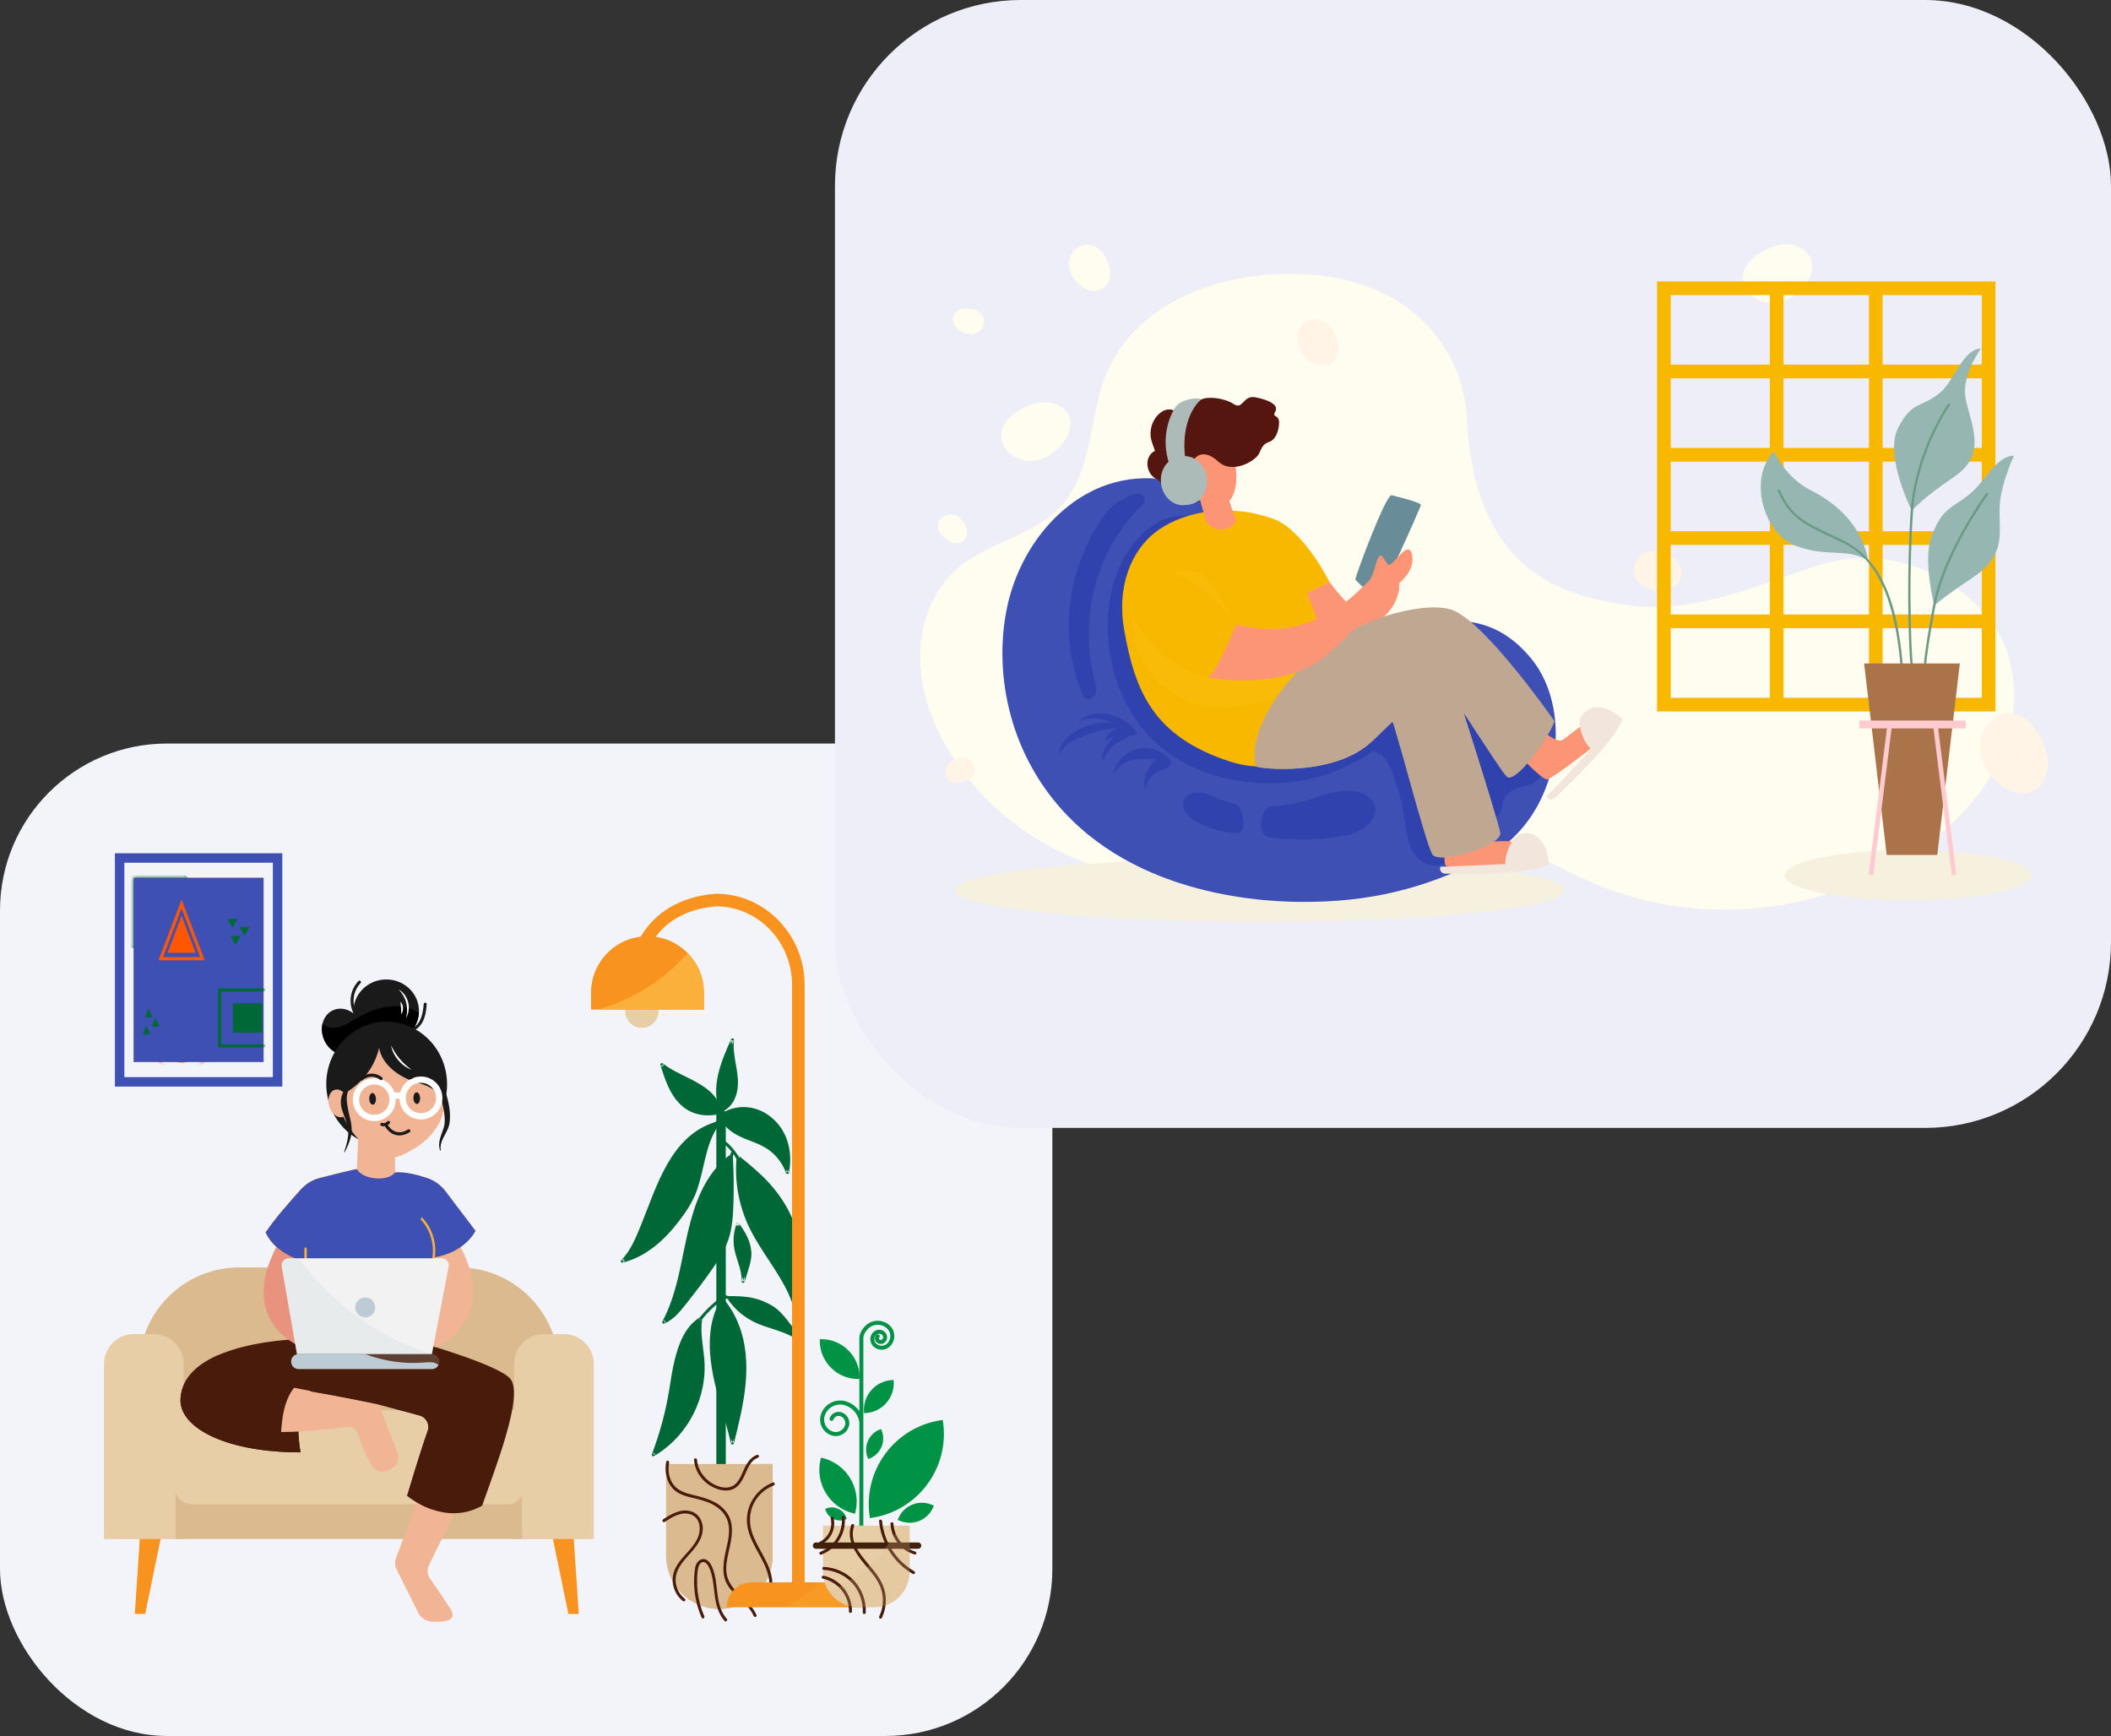 <svg xmlns="http://www.w3.org/2000/svg" xmlns:xlink="http://www.w3.org/1999/xlink" width="670" height="551" viewBox="0 0 670 551">
    <rect x="0" y="0" width="670" height="551" fill="#333333" stroke="none"/>
    <defs>
        <path id="prefix__a" d="M0 215.455L358.003 215.455 358.003 0.348 0 0.348z"/>
        <path id="prefix__c" d="M0.529 0.508L20.834 0.508 20.834 24.034 0.529 24.034z"/>
        <path id="prefix__e" d="M0.529 0.508L20.834 0.508 20.834 24.034 0.529 24.034z"/>
        <path id="prefix__g" d="M0.53 0.561L18.296 0.561 18.296 15.202 0.53 15.202z"/>
        <path id="prefix__i" d="M0.529 58.98L41.773 58.98 41.773 0.508 0.529 0.508z"/>
        <path id="prefix__k" d="M17.717 3.172c-2.27.578-4.315 1.806-5.892 3.537-3.114 3.419-8.42 9.43-11.292 13.737 3.173 6.874 11.633 8.99 11.633 8.99l-.529 24.322 41.773.53s0-15.335.528-25.91c10.047-1.587 13.22-8.46 13.22-8.46L57.596 7.313c-1.45-1.91-3.438-3.342-5.71-4.11-2.93-.99-7.145-2.1-10.205-1.795C39.04 4.582 31.136 3.526 29.55.353c-.722 0-7.537 1.724-11.833 2.82"/>
        <path id="prefix__m" d="M17.717 3.172c-2.27.578-4.315 1.806-5.892 3.537-3.114 3.419-8.42 9.43-11.292 13.737 3.173 6.874 11.633 8.99 11.633 8.99l-.529 24.322 41.773.53s0-15.335.528-25.91c10.047-1.587 13.22-8.46 13.22-8.46L57.596 7.313c-1.45-1.91-3.438-3.342-5.71-4.11-2.93-.99-7.145-2.1-10.205-1.795C39.04 4.582 31.136 3.526 29.55.353c-.722 0-7.537 1.724-11.833 2.82"/>
        <path id="prefix__o" d="M17.717 3.172c-2.27.578-4.315 1.806-5.892 3.537-3.114 3.419-8.42 9.43-11.292 13.737 3.173 6.874 11.633 8.99 11.633 8.99l-.529 24.322 41.773.53s0-15.335.528-25.91c10.047-1.587 13.22-8.46 13.22-8.46L57.596 7.313c-1.45-1.91-3.438-3.342-5.71-4.11-2.93-.99-7.145-2.1-10.205-1.795C39.04 4.582 31.136 3.526 29.55.353c-.722 0-7.537 1.724-11.833 2.82"/>
        <path id="prefix__q" d="M17.717 3.172c-2.27.578-4.315 1.806-5.892 3.537-3.114 3.419-8.42 9.43-11.292 13.737 3.173 6.874 11.633 8.99 11.633 8.99l-.529 24.322 41.773.53s0-15.335.528-25.91c10.047-1.587 13.22-8.46 13.22-8.46L57.596 7.313c-1.45-1.91-3.438-3.342-5.71-4.11-2.93-.99-7.145-2.1-10.205-1.795C39.04 4.582 31.136 3.526 29.55.353c-.722 0-7.537 1.724-11.833 2.82"/>
    </defs>
    <g fill="none" fill-rule="evenodd">
        <rect width="334" height="315" y="236" fill="#F3F4FA" rx="53"/>
        <rect width="405" height="358" x="265" fill="#EDEEF7" rx="59"/>
        <g transform="translate(292 77.197)">
            <path fill="#FFFCF0" d="M119.275 9.708c-27.38-.566-52.836 11.26-60.822 33.484-4.72 13.136-4.012 28.872-12.969 39.404-8.86 10.42-24.265 12.08-34.326 21.268C3.226 111.106-.46 122.5.046 133.414c.505 10.914 4.837 21.353 10.78 30.398 18.756 28.538 54.957 43.61 87.666 36.496 21.79-4.738 42.139-18.333 64.358-16.8 18.807 1.299 35.104 13.22 52.64 20.35 32.973 13.41 72.22 9.016 101.636-11.378 11.677-8.096 22.072-18.92 27.115-32.467 5.042-13.547 3.908-30.064-5.184-41.138-9.235-11.249-25.986-21.674-47.544-18.204-14.12 2.272-42.133 18.264-67.52 14.068-14.11-2.334-47.894-6.325-50.385-58.806-1.025-21.613-17.198-45.458-54.333-46.225"/>
            <path fill="#FFFCF0" d="M26.63 64.37c1.644 3.221 5.485 4.982 9.091 4.7 3.606-.28 6.91-2.355 9.257-5.108 2.05-2.405 3.49-5.72 2.471-8.712-1.195-3.513-5.43-5.218-9.112-4.756-6.039.757-15.453 6.534-11.707 13.875M262.024 14.297c1.644 3.222 5.485 4.983 9.091 4.702 3.606-.282 6.91-2.355 9.257-5.109 2.05-2.405 3.49-5.72 2.472-8.711-1.195-3.513-5.43-5.218-9.113-4.757-6.039.757-15.452 6.534-11.707 13.875"/>
            <path fill="#FFF4E5" d="M341.944 150.162c-3.733 1.884-5.787 6.315-5.48 10.485.308 4.17 2.689 7.999 5.86 10.724 2.769 2.38 6.594 4.061 10.057 2.9 4.066-1.365 6.057-6.251 5.542-10.51-.845-6.983-7.476-17.892-15.98-13.599"/>
            <path fill="#FFFCF0" d="M51.486.733C49 1.448 47.36 3.74 47.217 6.1c-.143 2.36 1.036 4.716 2.8 6.528 1.539 1.581 3.795 2.868 6.052 2.532 2.651-.395 4.29-2.948 4.31-5.375.034-3.982-3.232-10.683-8.893-9.052M8.596 86.226c-1.738.409-2.86 1.801-2.93 3.254-.07 1.454.79 2.923 2.053 4.063 1.103.996 2.706 1.82 4.288 1.641 1.858-.208 2.977-1.761 2.96-3.258-.03-2.456-2.413-6.632-6.371-5.7M19.18 27.64c1.302-1.221 1.582-2.988.918-4.282-.664-1.295-2.143-2.14-3.806-2.498-1.452-.313-3.252-.228-4.535.715-1.507 1.108-1.701 3.011-.94 4.3 1.249 2.115 5.398 4.545 8.363 1.765"/>
            <path fill="#FFF4E5" d="M123.952 24.427c-2.485.716-4.125 3.007-4.269 5.367-.143 2.36 1.037 4.716 2.8 6.527 1.539 1.583 3.795 2.869 6.052 2.533 2.651-.395 4.29-2.947 4.31-5.375.034-3.982-3.232-10.683-8.893-9.052M17.31 166.16c-.31-1.592-1.65-2.743-3.115-2.964-1.466-.219-3.004.387-4.232 1.388-1.074.874-2.001 2.212-1.916 3.64.1 1.678 1.603 2.842 3.118 2.99 2.485.24 6.851-1.43 6.145-5.055M227.18 101.05c-1.151 2.316-.57 5.074 1.072 6.774 1.643 1.7 4.178 2.422 6.704 2.347 2.206-.066 4.679-.86 5.956-2.752 1.5-2.22.726-5.153-1.05-6.808-2.913-2.716-10.06-4.835-12.682.44"/>
            <mask id="prefix__b" fill="#fff">
                <use xlink:href="#prefix__a"/>
            </mask>
            <path fill="#F9B800" d="M305.524 38.546h31.458v-22.09h-31.458v22.09zm0 26.432h31.458V42.89h-31.458v22.09zm0 26.433h31.458v-22.09h-31.458v22.09zm0 26.432h31.458v-22.09h-31.458v22.09zm0 26.432h31.458v-22.089h-31.458v22.09zm-31.459 0h27.116v-22.089h-27.116v22.09zm-35.801 0h31.458v-22.089h-31.458v22.09zm0-26.432h31.458V95.754h-31.458v22.09zm0-26.432h31.458v-22.09h-31.458v22.09zm0-26.432h31.458v-22.09h-31.458v22.09zm0-26.432h31.458v-22.09h-31.458v22.09zm35.801 79.296h27.116v-22.09h-27.116v22.09zm0-26.432h27.116v-22.09h-27.116v22.09zm0-26.433h27.116V42.89h-27.116v22.09zm0-26.432h27.116v-22.09h-27.116v22.09zm62.917-26.432H233.92V148.618H341.325V12.114h-4.343z" mask="url(#prefix__b)"/>
            <path fill="#F6F1DF" d="M352.815 200.618c0 4.4-17.544 7.967-39.186 7.967-21.641 0-39.185-3.567-39.185-7.967 0-4.399 17.544-7.966 39.185-7.966 21.642 0 39.186 3.567 39.186 7.966" mask="url(#prefix__b)"/>
            <path fill="#96B6B2" d="M336.689 33.436s-6.264 8.53-4.82 15.911c1.558 7.969 7.085 17.54-3.576 24.736-10.662 7.197-13.49 10.872-13.49 10.872s-8.9-17.535-4.369-26.33c4.532-8.797 7.21-6.127 13.328-11.195 4.664-3.865 7.063-13.727 12.927-13.994" mask="url(#prefix__b)"/>
            <path fill="#96B6B2" d="M330.8 48.013c-1.906 1.314-2.947 3.878-3.995 5.844-1.752 3.284-3.527 6.546-4.976 9.978-1.455 3.446-2.853 7.19-3.401 10.908-.22 1.49-.215 3.02-.295 4.526.625-.703 2.993-3.143 9.093-7.26 7.33-4.948 3.53-11.528 2.459-17.007-.467-2.386.238-4.946 1.115-6.99M347.217 67.42s-4.125 8.83-4.532 15.726c-.476 8.105 2.533 15.459-8.129 22.655-10.662 7.197-12.66 9.196-12.66 9.196s-3.732-14.526-.8-22.122c3.563-9.231 6.168-8.382 12.286-13.45 4.665-3.866 7.97-11.738 13.835-12.005" mask="url(#prefix__b)"/>
            <path fill="#96B6B2" d="M338.823 89.339c.313-3.305 3.1-11.186 4.047-13.298-3.003 3.47-8.665 12.486-11.569 18.73-2.31 4.97-4.69 10.555-5.76 14.764 1.354-.946 3.547-2.407 7.039-4.585 7.623-4.756 5.706-9.965 6.243-15.611M271.012 66.064s3.672 8.355 11.654 12.337c8.275 4.127 16.257 11.258 18.255 22.27-6.956-4.125-12.991-.812-23.115-4.676-9.96-3.803-15.149-21.187-6.794-29.931" mask="url(#prefix__b)"/>
            <path fill="#96B6B2" d="M284.4 87.62c3.655 1.727 7.797 3.117 11.26 5.328-2.89-5.777-7.961-9.811-13.177-12.413-3.514-1.753-6.026-4.523-7.616-6.748-.13 6.484 3.777 11.111 9.534 13.833" mask="url(#prefix__b)"/>
            <path fill="#6B9A84" d="M311.633 135.443c-.19 0-.351-.147-.366-.339-2.463-32.612-14.158-38.073-19.78-40.697-11.715-5.47-15.251-7.122-19.278-15.77-.087-.184-.006-.403.177-.488.184-.086.402-.007.488.178 3.915 8.406 7.095 9.89 18.926 15.414 8.754 4.088 18 12.193 20.2 41.307.015.202-.136.379-.338.395h-.029M314.802 135.443c-.188 0-.348-.143-.366-.333-.831-8.999-1.294-31.444 0-50.18 1.295-18.733 11.718-33.785 11.824-33.935.116-.166.347-.207.51-.09.167.117.206.346.09.512-.103.148-10.41 15.04-11.691 33.563-1.292 18.698-.83 41.088 0 50.062.018.202-.13.381-.333.4l-.034.001M318.918 135.443c-.193 0-.355-.15-.366-.347-.007-.132-.144-3.435 2.983-20.166 3.133-16.77 16.676-35.326 16.813-35.51.12-.165.351-.2.513-.08.163.12.198.35.078.513-.135.185-13.58 18.609-16.682 35.212-3.092 16.548-2.973 19.96-2.972 19.993.01.2-.145.374-.348.384h-.019" mask="url(#prefix__b)"/>
            <path fill="#AB7349" d="M322.857 194.159L306.807 194.159 299.64 133.388 330.025 133.388z" mask="url(#prefix__b)"/>
            <path fill="#FFCAD0" d="M298.13 154L331.891 154 331.891 151.513 298.13 151.513z" mask="url(#prefix__b)"/>
            <path fill="#FFCAD0" d="M302.55 200.618L301.093 200.436 306.946 153.481 308.403 153.663zM327.47 200.618L321.617 153.663 323.074 153.481 328.927 200.436z" mask="url(#prefix__b)"/>
            <path fill="#F6F1DF" d="M204.553 205.346c0 5.582-43.29 10.109-96.692 10.109-53.4 0-96.69-4.527-96.69-10.11 0-5.582 43.29-10.108 96.69-10.108 53.402 0 96.692 4.526 96.692 10.109" mask="url(#prefix__b)"/>
            <path fill="#3F50B5" d="M57.7 77.276c-14.99 5.939-26.33 21.023-30 37.996-3.67 16.974-1.16 38.376 11.118 56.562 22.798 33.768 65.8 37.107 81.746 37.232 22.303.176 38.974-4.21 57.321-13.128 25.531-12.41 30.084-47.126 16.129-64.074-10.518-12.774-23.936-15.27-42.93-7.615-7.567 3.05-15.967 3.278-22.16-2.454-5.288-4.894-8.045-12.202-11.355-18.86-2.79-5.61-6.437-11.242-11.86-14.045-4.818-2.49-8.628-5.776-13.314-8.613-10.446-6.323-23.47-7.447-34.695-3" mask="url(#prefix__b)"/>
            <path fill="#3042AD" d="M143.855 177.445c-1.597-2.798-5.845-3.946-9.576-3.645-3.731.301-7.173 1.712-10.705 2.748-3.616 1.06-7.275 1.967-11.821 2.126-3.713.13-5.47 9.658-.241 10.074 5.978.475 11.779.732 17.704.133 3.917-.396 7.983-.972 11.166-2.898 3.182-1.924 5.153-5.593 3.473-8.538m-42.803 9.682c-3.869.345-9.447-1.542-12.842-3.253-9.07-4.573-3.904-12.677 5.012-8.156 2.147 1.089 4.63 1.461 7.007 2.353 2.364.886 3.66 8.802.823 9.056M51.257 142.457c.348.85.798 1.775 1.659 2.098 1.207.454 2.546-.624 2.88-1.87.335-1.247-.027-2.56-.347-3.81-5.196-20.285.434-41.808 15.547-56.303.387-.371.784-4.598-3.948-2.57-1.614.691-4.794 2.31-6.065 3.52-3.472 3.303-6.085 8.188-8.11 12.473-4.35 9.205-6.262 19.558-5.506 29.71.427 5.74 1.713 11.42 3.89 16.752M64.835 162.644c-1.959 1.611-3.273 3.986-3.599 6.501.785-2.581 3.269-4.357 5.877-5.047 2.608-.69 5.358-.476 8.048-.26-3.038 2.06-4.61 6.068-3.781 9.643.587-2.925 2.795-5.469 5.608-6.462 1.17-.413 2.711-.91 2.72-2.148.004-.664-.486-1.217-.98-1.66-4.015-3.604-9.611-4.091-13.893-.567M68.099 154.33c-3.013-3.557-8.194-5.7-12.998-4.922-2.198.356-3.952 1.396-4.804 2.85 1.298-1.343 4.028-1.628 6.64-1.198 1.34.22 2.665.602 3.973 1.058-4.617-.338-9.453.928-13.12 3.871-2.39 1.921-3.799 4.4-3.855 6.79.663-2.552 3.738-4.74 7.144-5.957 2.969-1.06 7.152-2.942 11.581-2.887-2.255.739-3.729 2.38-3.72 4.35.603-.824 1.582-1.447 2.776-1.822-2.667 2.55-4.692 5.746-3.461 8.05.346-2.825 2.93-5.66 6.567-7.2.736-.313 1.586-.664 2.247-1.073.762.02 1.425-.084 1.595-.558.149-.41-.195-.914-.565-1.352" mask="url(#prefix__b)"/>
            <path fill="#3042AD" d="M193.676 160.833l-13.954-13.74c-2.063-2.032-4.257-4.141-7.052-4.898-4.935-1.337-9.846 1.9-13.86 5.068-2.273 1.793-4.568 1.372-6.823 1.548 3.052-9.106 2.169-19.723-2.367-26.217-5.64-8.077-12.837-9.655-23.023-4.815-4.057 1.928-8.562 2.072-11.883-1.551-2.837-3.094-4.314-7.715-6.09-11.924-1.497-3.547-3.452-7.108-6.36-8.88-2.584-1.574-4.627-3.652-7.14-5.445-5.602-3.999-12.587-4.709-18.606-1.898-8.039 3.755-14.12 13.292-16.09 24.023-1.968 10.731-.621 24.262 5.964 35.76 12.226 21.349 35.286 23.46 43.839 23.54 11.96.11 20.9-2.663 30.74-8.3 1.013-.582 1.957-1.248 2.849-1.973.806.627 2.606 1.233 3.172 1.814 1.17 1.2 1.89 2.76 2.527 4.31 1.96 4.772 3.346 9.78 4.118 14.88.508 3.351.772 6.816 2.218 9.88 1.447 3.066 4.449 5.703 7.833 5.511 3.209-.182 5.741-2.753 7.614-5.365 1.873-2.612 3.55-5.552 6.33-7.164 2.175-1.26 5.025-1.73 6.337-3.874 1.006-1.642.77-3.816 1.756-5.47 2.316-3.885 9.492-2.492 11.351-6.615 1.301-2.884-1.145-5.986-3.4-8.205" mask="url(#prefix__b)"/>
            <path fill="#FC9576" d="M198.032 155.125s4.15 3.601 5.883 2.535c1.733-1.067 6.93-5.73 9.196-5.998 2.265-.266 6.53 2.666 4.664 4.665-1.866 1.999-17.058 13.593-18.658 13.86-1.599.267-8.247-6.982-8.247-6.982l7.162-8.08zM176.487 187.983s-.39 1.992 1.642 2.086c2.032.094 8.954-.835 10.977.22 2.022 1.055 3.896 5.879 1.23 6.48-2.668.603-21.752 1.633-23.224.953-1.472-.68-.06-8.91-.06-8.91l9.435-.83z" mask="url(#prefix__b)"/>
            <path fill="#C0A791" d="M168.998 138.025s14.394 44.778 15.104 49.043c.711 4.264-19.368 10.306-21.5 6.93-2.133-3.376-11.906-41.403-12.617-42.113-.71-.712 9.418-19.902 19.013-13.86" mask="url(#prefix__b)"/>
            <path fill="#C0A791" d="M184.102 187.068c-.71-4.265-15.103-49.043-15.103-49.043-9.596-6.042-19.725 13.148-19.014 13.86.202.201 1.136 3.416 2.418 7.99l.006-.023c.683-2.482 6.668-6.727 8.225-7.297 6.978-2.555 12.242 14.2 17.175 39.62 3.718-1.535 6.57-3.454 6.293-5.107" mask="url(#prefix__b)"/>
            <path fill="#FC9576" d="M129.95 107.55s7.737 10.853 10.884 9.24c3.148-1.613 7.819-11.194 9.951-11.017 2.132.178 2.043 7.196-3.02 12.216-5.065 5.02-13.173 8.308-21.114 3.021-7.94-5.286-3.764-9.995-3.764-9.995l7.063-3.465z" mask="url(#prefix__b)"/>
            <path fill="#FC9576" d="M129.95 107.55s7.737 10.853 10.884 9.24c3.148-1.613 7.819-11.194 9.951-11.017 2.132.178 2.043 7.196-3.02 12.216-5.065 5.02-13.173 8.308-21.114 3.021-7.94-5.286-3.764-9.995-3.764-9.995l7.063-3.465z" mask="url(#prefix__b)"/>
            <path fill="#F9B800" d="M64.884 123.233c-2.768-15.15 2.83-25.811 9.36-31.142 7.674-6.264 22.24-10.096 37.716-4.665 9.83 3.451 17.99 20.124 17.99 20.124l-7.063 3.465 7.73 20.524-1.2 25.72s-12.324 13.225-30.792 7.33c-25.047-7.996-30.396-23.04-33.74-41.356" mask="url(#prefix__b)"/>
            <path fill="#F2E5C0" d="M86.371 107.284s14.082 11.328 14.038 13.727c0 0-8.44-15.327-11.505-16.393-3.066-1.066-9.196 0-9.196 0s4.908 1.227 6.663 2.666M67.714 117.679s10.661 32.118 55.173 17.325c0 0-7.596 14.126-30.385 12.26-14.277-1.168-26.654-15.059-24.788-29.585" mask="url(#prefix__b)" opacity=".203"/>
            <path fill="#FC9576" d="M97.7 80.63l2.71 7.73s-4.843 5.664-9.574 0l-1.932-7.064s6.597-2.398 8.795-.666" mask="url(#prefix__b)"/>
            <path fill="#FC9576" d="M97.587 84.244c.36-.287.731-.544 1.11-.768l-.998-2.846c-2.198-1.732-8.796.666-8.796.666l1.933 7.064c1.062 1.272 2.13 1.97 3.148 2.291.49-2.464 1.523-4.748 3.603-6.407" mask="url(#prefix__b)"/>
            <path fill="#FC9576" d="M99.974 69.993s1.501 6.372-1.075 10.837c-1.233 2.137-3.376 1.932-7.85 1.35-3.535-.461-6.2-2.18-6.943-6.215-.933-5.064 1.356-8.448 3.953-9.106 5.953-1.51 5.864 4.353 11.915 3.134" mask="url(#prefix__b)"/>
            <path fill="#698C99" d="M149.719 79.994c.17.048 9.24 2.235 9.24 3.035 0 .8-12.755 28.963-13.683 29.548-.927.586-6.841-5.471-7.107-5.826-.267-.356 9.671-27.285 11.55-26.757" mask="url(#prefix__b)"/>
            <path fill="#698C99" d="M149.696 80.932c.14.04 7.204 1.799 7.204 2.473 0 .674-11.79 27.421-12.674 27.243-.527-.106-4.92-4.067-5.137-4.366-.218-.3 9.075-25.794 10.607-25.35" mask="url(#prefix__b)"/>
            <path fill="#C0A791" d="M106.769 166.074c.216.598 24.416 3.58 36.677-7.97 12.26-11.55 19.19-18.657 21.678-18.302 2.488.355 18.658 27.187 21.146 29.496 2.487 2.31 12.971-11.372 15.103-17.591 0 0-21.322-30.696-32.161-35.183-7.095-2.937-28.61.977-43.89 14.215-15.282 13.238-21.09 28.321-18.553 35.335" mask="url(#prefix__b)"/>
            <path fill="#C0A791" d="M136.416 159.214c-4.905 1.451-10.287 2.62-15.152.433-4.748-2.133-7.24-7.141-6.064-12.244 1.27-5.503 5.666-9.41 9.954-12.712 4.533-3.49 9.034-6.67 12.955-10.883.807-.868 1.59-1.756 2.363-2.652-5.24 2.374-10.486 5.542-15.151 9.583-15.281 13.238-21.089 28.32-18.553 35.335.217.598 24.417 3.58 36.678-7.97.995-.937 1.951-1.842 2.876-2.72-3.198 1.542-6.528 2.83-9.906 3.83M175.063 152.863c4.869 7.323 9.906 15.228 11.207 16.435.98.91 3.2-.665 5.662-3.284-5.395-4.646-11.587-8.384-16.869-13.15" mask="url(#prefix__b)"/>
            <path fill="#F2E5DB" d="M209.861 150.097c-1.505 2.102.517 8.16 3.11 10.465 0 0-13.384 14.437-13.96 14.793-.575.357 1.047 2.18 2.607.597 1.558-1.582 19.782-18.425 21.304-25.032 0 0-8.16-7.67-13.061-.823M190.88 187.382c-2.547.45-5.335 6.196-5.094 9.658 0 0-19.662.966-20.323.818-.66-.147-.775 2.29 1.446 2.248 2.22-.04 27.026.655 32.734-3.005 0 0-.473-11.188-8.764-9.72" mask="url(#prefix__b)"/>
            <path fill="#551610" d="M89.104 49.667c2.11-1.143 7.396-.622 10.461 1.377 3.065 2 2.8-2.932 6.93-2.132 4.132.8 7.463 2.399 6.264 4.531-1.2 2.132 1.333.667 1.199 3.731-.133 3.065-1.466 5.331-3.065 5.864-1.599.534-2.265 1.276-3.199 3.57-.932 2.294-8.352 6.958-13.038 2.694-4.686-4.265-7.219-1.466-7.751-.533-.534.932-.4 2.399-2 4.131-1.6 1.733-2.798 2.399-1.865 4.532.932 2.132-5.198 1.156-7.464-2.4-3.798-1.156-4.82-7.3-.999-9.129-.977-2.859-1.86-4.312-1.177-7.485.67-3.11 3.825-6.626 6.93-5.42 5.375 2.088 6.516-2.108 8.774-3.331" mask="url(#prefix__b)"/>
            <path fill="#ACBAB8" d="M89.104 49.667c-.267-.996-6.326-.186-7.979 2.262-1.234 1.828-5.148 9.043-1.95 18.34 0 0 3.931-.9 5.13-1.234-1.386-8.662.983-15.881 4.799-19.368" mask="url(#prefix__b)"/>
            <path fill="#ACBAB8" d="M90.973 74.335c.617 4.196-1.832 8.033-5.47 8.568-3.639.536-7.09-2.433-7.707-6.63-.618-4.197 1.831-8.033 5.47-8.568 3.639-.536 7.089 2.432 7.707 6.63" mask="url(#prefix__b)"/>
            <path fill="#ACBAB8" d="M90.973 74.335c.617 4.196-1.832 8.033-5.47 8.568-3.639.536-7.09-2.433-7.707-6.63-.618-4.197 1.831-8.033 5.47-8.568 3.639-.536 7.089 2.432 7.707 6.63" mask="url(#prefix__b)"/>
            <path fill="#ACBAB8" d="M89.702 74.521c.618 4.198-1.831 8.034-5.47 8.57-3.639.535-7.089-2.433-7.707-6.63-.617-4.198 1.832-8.034 5.47-8.57 3.64-.535 7.09 2.434 7.707 6.63" mask="url(#prefix__b)"/>
            <path fill="#FC9576" d="M100.409 121.01s-5.996 14.712-8.884 16.818c0 0 23.5 4.772 37.493-7.089 13.993-11.86 17.058-19.59 18.924-20.257 1.866-.666 9.329-5.197 8.263-11.328-1.067-6.13-6.397 4.265-7.73 2.799-1.333-1.466-2.132-4.665-3.332-1.466-1.2 3.198-1.2 5.597-3.332 7.33-2.132 1.733-16.703 19.857-41.402 13.194" mask="url(#prefix__b)"/>
        </g>
        <g>
            <path stroke="#3F50B5" stroke-linecap="round" stroke-width="3" d="M4.97 71.383L55.097 71.383 55.097 0.317 4.97 0.317z" transform="translate(33 272)"/>
            <path fill="#FBB03B" d="M9.412 65.086L50.656 65.086 50.656 6.614 9.412 6.614z" transform="translate(33 272)"/>
            <g transform="translate(33 272) translate(8.883 6.105)">
                <mask id="prefix__d" fill="#fff">
                    <use xlink:href="#prefix__c"/>
                </mask>
                <path fill="#006837" d="M20.834 9.757c0 7.885-6.392 14.277-14.277 14.277-7.884 0-14.277-6.392-14.277-14.277 0-7.885 6.393-14.276 14.277-14.276 7.885 0 14.277 6.391 14.277 14.276" mask="url(#prefix__d)"/>
                <mask id="prefix__f" fill="#fff">
                    <use xlink:href="#prefix__e"/>
                </mask>
                <path stroke="#006837" stroke-linecap="round" stroke-width=".5" d="M20.834 9.757c0 7.885-6.392 14.277-14.277 14.277-7.884 0-14.277-6.392-14.277-14.277 0-7.885 6.393-14.276 14.277-14.276 7.885 0 14.277 6.391 14.277 14.276z" mask="url(#prefix__f)"/>
                <path fill="#FE5700" d="M13.22 53.222c0-1.402 1.136-2.538 2.537-2.538 1.402 0 2.538 1.136 2.538 2.538 0 1.401-1.136 2.538-2.538 2.538-1.401 0-2.537-1.137-2.537-2.538"/>
                <path stroke="#FE5700" stroke-linecap="round" stroke-width=".5" d="M13.22 53.222c0-1.402 1.136-2.538 2.537-2.538 1.402 0 2.538 1.136 2.538 2.538 0 1.401-1.136 2.538-2.538 2.538-1.401 0-2.537-1.137-2.537-2.538z"/>
                <path stroke="#FE5700" stroke-linecap="round" stroke-width=".5" d="M10.047 53.222c0-3.154 2.557-5.71 5.71-5.71 3.155 0 5.711 2.556 5.711 5.71s-2.556 5.71-5.71 5.71-5.711-2.556-5.711-5.71z"/>
                <g transform="translate(6.345 43.778)">
                    <mask id="prefix__h" fill="#fff">
                        <use xlink:href="#prefix__g"/>
                    </mask>
                    <path stroke="#FE5700" stroke-linecap="round" d="M.53 9.444C.53 4.538 4.507.56 9.413.56c4.906 0 8.883 3.977 8.883 8.883 0 4.905-3.977 8.883-8.883 8.883-4.906 0-8.883-3.978-8.883-8.883z" mask="url(#prefix__h)"/>
                </g>
                <mask id="prefix__j" fill="#fff">
                    <use xlink:href="#prefix__i"/>
                </mask>
                <use fill="#3F50B5" xlink:href="#prefix__i"/>
                <path fill="#006837" d="M32.256 49.415L41.139 49.415 41.139 40.532 32.256 40.532z" mask="url(#prefix__j)"/>
                <path stroke="#006837" stroke-linecap="round" stroke-width=".5" d="M32.256 49.415L41.139 49.415 41.139 40.532 32.256 40.532z" mask="url(#prefix__j)"/>
                <path stroke="#006837" stroke-linecap="round" d="M27.814 53.857L45.58 53.857 45.58 36.09 27.814 36.09z" mask="url(#prefix__j)"/>
                <path fill="#FE5700" d="M15.758 12.571L11.285 24.312 20.23 24.312z" mask="url(#prefix__j)"/>
                <path stroke="#FE5700" d="M15.758 8.818L9.141 26.188 22.375 26.188z" mask="url(#prefix__j)"/>
                <path fill="#006837" d="M31.907 16.366L30.29 13.564 33.524 13.564zM35.714 18.904L34.097 16.102 37.331 16.102zM32.859 21.759L31.241 18.957 34.476 18.957zM4.566 47.421L3.32 50.222 5.812 50.222zM7.499 44.883L6.253 47.685 8.745 47.685zM5.3 42.027L4.054 44.829 6.545 44.829z" mask="url(#prefix__j)"/>
            </g>
            <path stroke="#006837" stroke-linecap="round" stroke-width="3" d="M195.853 81.641L195.853 192.682" transform="translate(33 272)"/>
            <g>
                <path fill="#006837" d="M194.28 72.554c.167-.151.337-.3.512-.443.087-.072.175-.142.264-.211.056-.044-.058.044-.001.002l.063-.049.144-.107c.365-.267.743-.514 1.132-.743.215-.126.31-.435.171-.651-.14-.217-.422-.306-.65-.171-.826.484-1.6 1.057-2.31 1.7-.184.168-.182.505 0 .673.199.182.477.18.674 0" transform="translate(33 272) translate(0 13.085)"/>
                <path fill="#006837" d="M194.6 70.715l-1.17.637c-.22.118-.308.44-.171.65.143.223.417.299.65.171l1.172-.636c.22-.119.307-.44.17-.651-.142-.222-.416-.298-.65-.17M196.271 77.577c2.697 2.088 4.733 4.943 5.791 8.19.19.579 1.109.33.919-.254-1.107-3.394-3.212-6.422-6.037-8.61-.478-.37-1.157.299-.673.674" transform="translate(33 272) translate(0 13.085)"/>
                <path fill="#006837" d="M199.564 82.148l.015-.148-.017.127c.034-.247.099-.487.195-.717l-.048.114c.087-.206.198-.4.332-.58.069-.093.077-.26.048-.367-.03-.11-.116-.23-.219-.284-.11-.058-.244-.087-.367-.048-.124.04-.206.114-.284.219-.363.489-.559 1.08-.606 1.684-.01.116.06.257.14.337.082.083.217.144.335.14.275-.013.455-.21.476-.477M194.44 71.428c-5.124 1.472-9.463 5.037-12.68 9.286-3.22 4.25-5.42 9.176-7.366 14.138-1.947 4.964-3.676 10.027-6.081 14.784-1.018 2.014-2.175 3.994-3.788 5.57 4.049-.986 7.759-3.124 10.936-5.821 3.178-2.698 5.85-5.943 8.257-9.345.91-1.287 1.788-2.6 2.519-3.996 4.006-7.648 3.44-17.319 8.507-24.31" transform="translate(33 272) translate(0 13.085)"/>
                <path fill="#006837" d="M194.313 70.97c-14.517 4.273-18.854 20.506-23.907 32.874-1.564 3.83-3.242 8.055-6.218 11.026-.342.341.006.91.463.795 7.351-1.836 13.14-7.06 17.661-12.924 2.328-3.02 4.464-6.157 5.778-9.758 1.207-3.309 1.87-6.777 2.694-10.192.92-3.808 2.07-7.594 4.371-10.817.357-.499-.468-.974-.822-.48-4.007 5.61-4.536 12.676-6.457 19.104-1.063 3.553-2.733 6.648-4.891 9.654-2.243 3.123-4.73 6.1-7.649 8.615-3.169 2.731-6.863 4.863-10.938 5.88l.463.796c2.502-2.498 4.033-5.818 5.435-9.015 1.485-3.384 2.747-6.86 4.074-10.306 2.577-6.69 5.539-13.522 10.75-18.613 2.668-2.607 5.853-4.665 9.446-5.722.586-.172.337-1.091-.253-.918M201.256 82.283c-.679 7.257.588 14.688 3.633 21.31 2.265 4.928 5.462 9.357 8.387 13.924 2.925 4.567 5.632 9.398 6.741 14.706.296-5.898.457-11.805.484-17.712.008-1.598.004-3.202-.202-4.787-.2-1.523-.587-3.016-1.058-4.478-1.513-4.686-3.92-9.083-7.053-12.884-3.218-3.903-7.156-7.143-11.104-10.308" transform="translate(33 272) translate(0 13.085)"/>
                <path fill="#006837" d="M200.78 82.283c-.631 7.023.499 14.153 3.289 20.63 2.847 6.611 7.422 12.243 10.998 18.444 1.988 3.448 3.653 7.086 4.492 10.993.116.545.908.39.934-.127.205-4.108.347-8.22.422-12.333.07-3.772.366-7.702-.341-11.43-1.297-6.838-5.042-13.315-9.747-18.368-2.868-3.078-6.131-5.747-9.406-8.375-.473-.379-1.151.29-.673.674 5.568 4.467 10.981 9.13 14.624 15.369 1.739 2.977 3.124 6.203 3.972 9.55.959 3.785.698 7.76.636 11.63-.071 4.43-.219 8.86-.438 13.283.311-.042.623-.083.934-.126-1.467-6.838-5.392-12.718-9.175-18.472-1.94-2.952-3.866-5.925-5.438-9.094-1.583-3.19-2.745-6.579-3.462-10.068-.824-4.004-1.036-8.11-.67-12.18.056-.61-.897-.607-.951 0M198.218 126.802c2.007 3.042 4.826 5.542 8.087 7.172 2.425 1.213 5.058 1.938 7.629 2.804 2.568.865 5.136 1.901 7.23 3.624-1.73-2.393-3.516-4.747-5.354-7.058-.498-.625-1.002-1.25-1.578-1.803-.555-.531-1.172-.993-1.814-1.415-2.057-1.354-4.372-2.314-6.783-2.816-2.477-.515-5.025-.546-7.555-.544" transform="translate(33 272) translate(0 13.085)"/>
                <path fill="#006837" d="M197.807 127.042c2.385 3.566 5.736 6.33 9.689 7.997 4.441 1.875 9.488 2.602 13.332 5.7.382.307 1.092-.101.748-.577-1.488-2.054-3.014-4.08-4.578-6.075-1.489-1.899-2.944-3.557-5.035-4.809-1.91-1.143-4.02-1.973-6.201-2.427-2.525-.525-5.114-.56-7.682-.56-.612 0-.614.95 0 .95 2.432 0 4.886.02 7.28.498 2.16.432 4.233 1.23 6.123 2.361 1.978 1.185 3.342 2.749 4.748 4.54 1.547 1.97 3.053 3.973 4.523 6.002l.747-.577c-3.609-2.907-8.16-3.825-12.404-5.409-4.268-1.591-7.924-4.29-10.468-8.095-.339-.506-1.163-.03-.822.48M201.197 103.598c-.874 2.315-1.127 4.862-.725 7.303.298 1.817.948 3.554 1.494 5.312.548 1.758 1 3.583.886 5.421.628-1.905 1.211-3.824 1.75-5.756.147-.522.29-1.048.364-1.585.072-.517.079-1.04.056-1.562-.074-1.67-.467-3.325-1.15-4.85-.705-1.568-1.703-2.983-2.71-4.373" transform="translate(33 272) translate(0 13.085)"/>
                <path fill="#006837" d="M200.738 103.471c-1.041 2.847-1.182 5.895-.46 8.836.763 3.104 2.248 6.06 2.098 9.327-.025.555.774.62.936.127.546-1.668 1.062-3.345 1.545-5.032.465-1.627.76-3.129.577-4.83-.354-3.299-1.955-5.995-3.861-8.632-.356-.491-1.182-.017-.822.48 1.853 2.562 3.476 5.204 3.759 8.429.146 1.67-.236 3.145-.695 4.733-.446 1.542-.922 3.074-1.422 4.599l.935.126c.141-3.056-1.087-5.858-1.908-8.739-.872-3.066-.865-6.162.236-9.17.21-.577-.708-.825-.918-.254M189.184 133.584c-3.77 2.303-5.42 6.21-6.818 10.401-1.396 4.191-1.884 8.62-2.635 12.975-1.16 6.72-2.967 13.327-5.388 19.702 5.059-2.96 9.277-7.338 12.045-12.504 2.768-5.165 4.076-11.103 3.737-16.954-.26-4.496-1.468-9.002-.759-13.45" transform="translate(33 272) translate(0 13.085)"/>
                <path fill="#006837" d="M188.944 133.173c-4.547 2.842-6.54 8.317-7.789 13.284-.81 3.218-1.235 6.514-1.782 9.782-.546 3.264-1.241 6.502-2.088 9.703-.948 3.588-2.088 7.122-3.4 10.593-.153.4.363.736.698.537 10.852-6.406 17.087-18.671 15.914-31.217-.371-3.976-1.272-7.974-.671-11.975.09-.599-.828-.857-.918-.253-.502 3.341-.03 6.657.385 9.979.41 3.282.568 6.549.1 9.835-.877 6.16-3.57 11.987-7.724 16.62-2.19 2.442-4.743 4.523-7.566 6.19l.7.537c2.252-5.957 3.985-12.106 5.148-18.37 1.119-6.024 1.701-12.134 4.183-17.81 1.162-2.658 2.795-5.053 5.29-6.613.518-.324.041-1.148-.48-.822M196.316 127.333c-4.006 6.74-4.186 15.132-2.787 22.847 1.4 7.715 4.236 15.099 5.919 22.756 1.96-7.719 3.934-15.532 3.974-23.496.04-7.965-2.053-16.224-7.344-22.177" transform="translate(33 272) translate(0 13.085)"/>
                <path fill="#006837" d="M195.906 127.093c-6.377 10.874-3.1 23.908.186 35.192 1.04 3.573 2.091 7.144 2.896 10.777.103.463.806.445.918 0 3.126-12.307 6.37-25.702 1.446-38.007-1.187-2.971-2.823-5.723-4.938-8.129-.405-.46-1.076.216-.673.674 8.203 9.328 8.097 22.656 5.84 34.155-.73 3.715-1.66 7.386-2.593 11.055h.918c-2.634-11.881-8.229-23.71-6.322-36.146.49-3.2 1.502-6.293 3.143-9.09.31-.53-.512-1.01-.821-.481M198.647 82.08c-5.027 3.948-8.352 9.72-10.505 15.737-2.152 6.018-3.236 12.353-4.552 18.608-1.316 6.254-2.9 12.537-5.945 18.156 2.484-.987 4.311-3.111 5.996-5.187 2.87-3.538 5.63-7.166 8.275-10.875 2.397-3.363 4.73-6.855 5.97-10.794 1.011-3.217 1.255-6.622 1.387-9.992.2-5.08.158-10.17-.125-15.247" transform="translate(33 272) translate(0 13.085)"/>
                <path fill="#006837" d="M198.31 81.744c-12.12 9.623-12.929 26.29-16.46 40.145-1.097 4.302-2.51 8.53-4.617 12.452-.174.326.127.87.538.699 3.352-1.392 5.541-4.45 7.727-7.205 2.468-3.114 4.86-6.291 7.155-9.535 2.187-3.09 4.28-6.309 5.515-9.914 1.273-3.717 1.485-7.691 1.615-11.586.16-4.771.101-9.547-.159-14.314-.033-.61-.985-.613-.952 0 .221 4.04.297 8.089.217 12.135-.076 3.85-.143 7.788-1.064 11.547-.897 3.658-2.766 6.935-4.867 10.028-2.156 3.178-4.464 6.262-6.821 9.294-1.303 1.676-2.605 3.366-4.001 4.968-1.302 1.492-2.765 2.894-4.618 3.664l.537.7c7.304-13.6 5.983-30.07 13.552-43.544 1.9-3.382 4.329-6.442 7.376-8.861.48-.381-.198-1.05-.673-.673M196.074 69.136c.727 2.797 3.227 4.785 5.83 6.036 2.605 1.25 5.45 1.98 7.956 3.419 3.256 1.87 5.81 4.929 7.068 8.466.795-3.88.477-8.024-1.178-11.62-1.657-3.597-4.698-6.594-8.427-7.924-3.729-1.33-8.11-.883-11.34 1.409" transform="translate(33 272) translate(0 13.085)"/>
                <path fill="#006837" d="M195.616 69.263c1.308 4.691 6.224 6.478 10.308 8.057 2.392.924 4.653 2.02 6.54 3.79 1.791 1.682 3.164 3.767 4.005 6.073.147.402.819.5.918 0 .973-4.916.295-10.231-2.613-14.406-2.616-3.756-6.78-6.346-11.415-6.478-2.698-.076-5.393.673-7.616 2.212-.5.346-.025 1.172.481.822 3.67-2.542 8.579-2.727 12.52-.685 3.897 2.02 6.605 5.808 7.625 10.037.652 2.702.638 5.526.1 8.246h.918c-1.62-4.445-4.969-7.858-9.284-9.744-4.193-1.834-10.154-3.102-11.57-8.177-.164-.59-1.083-.34-.917.253M195.561 67.767c-.516-2.681-2.266-4.997-4.382-6.722-2.117-1.724-4.598-2.93-7.055-4.121-2.456-1.19-4.938-2.397-7.054-4.121.907 2.937 1.827 5.9 3.35 8.571 1.523 2.67 3.721 5.06 6.557 6.25 2.934 1.23 6.31 1.068 9.354.139" transform="translate(33 272) translate(0 13.085)"/>
                <path fill="#006837" d="M196.02 67.64c-1.843-8.888-12.538-10.304-18.614-15.174-.341-.273-.949-.034-.795.463 1.42 4.596 2.97 9.451 6.62 12.805 3.66 3.364 8.585 3.866 13.226 2.488.586-.174.337-1.094-.252-.918-4.505 1.338-9.218.811-12.662-2.587-3.282-3.237-4.688-7.75-6.015-12.041l-.794.463c3.26 2.614 7.19 4.036 10.805 6.056 3.436 1.922 6.726 4.659 7.563 8.698.124.6 1.042.346.917-.253" transform="translate(33 272) translate(0 13.085)"/>
                <path fill="#006837" d="M195.567 66.588c-1.155-3.567-.957-7.462-.067-11.105.888-3.643 2.437-7.085 3.978-10.504-.352 2.689.16 5.406.633 8.077.473 2.67.91 5.414.413 8.08-.498 2.666-2.114 5.28-4.651 6.24" transform="translate(33 272) translate(0 13.085)"/>
                <path fill="#006837" d="M196.026 66.462c-2.289-7.305.893-14.652 3.863-21.243l-.887-.24c-.506 4.258.991 8.353 1.235 12.57.205 3.563-.812 7.895-4.49 9.368-.562.224-.316 1.145.253.917 3.538-1.417 5.112-5.181 5.214-8.785.135-4.743-1.826-9.31-1.26-14.07.055-.462-.698-.66-.887-.24-3.077 6.827-6.33 14.413-3.959 21.976.182.583 1.101.334.918-.253M189.782 133.72c1.756-2.19 3.774-4.17 6.015-5.859.205-.154.313-.411.172-.651-.12-.201-.444-.326-.651-.17-2.31 1.74-4.399 3.748-6.21 6.006-.16.203-.192.475 0 .673.166.168.514.2.674 0M198.585 126.375c-.26-.053-.52-.106-.774-.18l-.173-.056-.114-.042c-.045-.016-.039-.015.001.002-.12-.051-.237-.11-.348-.181l-.057-.038c-.003-.002-.095-.066-.036-.024.058.041-.021-.019-.033-.028l-.065-.058c-.041-.04-.081-.08-.12-.124-.007-.008-.052-.066-.056-.066.011-.002.055.077.013.014-.031-.048-.063-.095-.09-.144-.014-.025-.025-.052-.038-.076-.03-.055.036.107.001.004-.015-.048-.031-.095-.043-.145-.004-.016-.024-.066-.017-.083l.008.06-.005-.068c-.014-.248-.208-.488-.476-.476-.245.01-.491.21-.475.476.037.646.407 1.172.923 1.54.502.357 1.13.49 1.721.61.243.05.526-.07.585-.332.054-.237-.071-.533-.332-.585" transform="translate(33 272) translate(0 13.085)"/>
                <path fill="#006837" d="M196.32 63.737c3.252-4.14-.106-9.835 2.587-14.143.163-.26-.248-.499-.41-.24-2.675 4.278.658 10.01-2.514 14.046-.187.239.147.578.336.337M179.65 55.93c1.99 6.023 8.445 8.254 13.95 9.895.295.087.42-.372.127-.46-5.325-1.586-11.687-3.718-13.618-9.562-.096-.29-.556-.165-.46.127M200 69.562c7.052.886 13.278 5.99 15.547 12.724.097.288.557.164.46-.127-2.345-6.953-8.732-12.16-16.007-13.073-.303-.038-.301.438 0 .476M190.911 73.748c-3.87 3.34-6.16 8.007-7.95 12.707-2.03 5.329-3.647 10.795-6.766 15.628-1.68 2.6-3.673 4.977-5.917 7.106-.223.211.114.548.336.337 3.866-3.667 6.93-8.07 9.052-12.955 2.21-5.088 3.57-10.53 6.172-15.449 1.395-2.639 3.141-5.08 5.41-7.038.231-.2-.106-.535-.337-.336M197.125 87.675c-5.286 9.254-6.42 20.06-10.332 29.853-1.13 2.828-2.508 5.55-4.235 8.062-.173.253.239.492.411.24 6.012-8.75 7.398-19.495 10.775-29.337 1.017-2.964 2.236-5.854 3.792-8.578.152-.267-.259-.506-.41-.24M203.66 86.483c6.083 7.2 10.374 15.854 12.445 25.048.592 2.621.995 5.28 1.22 7.958.025.303.5.306.475 0-.797-9.518-3.915-18.798-9.035-26.865-1.439-2.266-3.036-4.427-4.768-6.477-.198-.234-.533.103-.337.336M201.924 107.121c.557 2.996.987 6.013 1.289 9.044.03.301.506.305.476 0-.306-3.074-.741-6.133-1.305-9.17-.057-.3-.516-.173-.46.126M202.62 128.857c4.41 1.257 8.548 3.308 12.223 6.05.245.183.482-.23.24-.411-3.706-2.765-7.89-4.831-12.337-6.099-.295-.083-.42.375-.126.46M186.578 138.7c-1.351 1.867-1.864 4.105-2.125 6.359-.293 2.532-.391 5.08-.716 7.61-.667 5.203-1.965 10.386-4.732 14.893-.16.262.25.501.41.24 2.655-4.323 3.978-9.268 4.68-14.256.342-2.43.506-4.872.718-7.317.221-2.56.635-5.16 2.176-7.289.18-.249-.233-.487-.41-.24M196.883 132.704c1.68 8.821 2.43 17.799 2.242 26.777-.007.307.47.307.476 0 .189-9.02-.57-18.04-2.26-26.903-.056-.301-.515-.174-.458.126" transform="translate(33 272) translate(0 13.085)"/>
                <path fill="#DBBA8F" d="M195.316 225.6c-9.345 0-16.92-7.575-16.92-16.92v-29.083h33.84v29.083c0 9.345-7.575 16.92-16.92 16.92" transform="translate(33 272) translate(0 13.085)"/>
                <path fill="#DBBA8F" d="M212.236 208.68v-29.083h-4.368c-4.877 14.883-14.619 28.152-27.383 37.231 2.88 5.229 8.44 8.772 14.83 8.772 9.346 0 16.921-7.575 16.921-16.92" transform="translate(33 272) translate(0 13.085)"/>
                <g fill="#491B0B">
                    <path d="M1.439 2.51c-.677 3.614.33 7.699 3.607 9.739 1.811 1.127 3.956 1.508 5.998 2.002 2.266.549 4.536 1.268 6.468 2.613 1.864 1.3 3.23 3.147 3.675 5.396.472 2.385-.012 4.866-.54 7.2-.947 4.168-2.043 8.68.478 12.532 2.273 3.469 6.404 5.527 8.048 9.437.234.556 1.155.312.917-.253-1.422-3.384-4.509-5.43-6.893-8.072-1.408-1.56-2.42-3.351-2.649-5.472-.247-2.3.252-4.608.766-6.839.956-4.152 1.942-8.82-.898-12.485-2.683-3.464-7.005-4.431-11.033-5.427-2.373-.587-4.704-1.465-6.026-3.657-1.158-1.92-1.408-4.285-1-6.462.112-.598-.805-.854-.918-.252" transform="translate(33 272) translate(0 13.085) translate(177.016 176.381)"/>
                    <path d="M.927 21.6c2.358-1.535 5.19-3.344 8.129-2.44 2.76.85 3.478 3.929 2.747 6.447-1.566 5.386-8.089 8.065-8.333 14.064-.11 2.684 1.117 5.36 3.226 7.017.477.374 1.154-.295.673-.673-2.147-1.687-3.342-4.514-2.855-7.236.561-3.135 3.016-5.422 5.01-7.724 1.77-2.044 3.431-4.381 3.506-7.186.066-2.466-1.18-4.799-3.607-5.59-3.237-1.055-6.358.794-8.977 2.5-.511.332-.035 1.157.48.822M10.257 1.866c.27 3.868 2.868 7.294 6.377 8.872 1.896.852 4.225 1.33 6.173.373 1.743-.854 2.747-2.652 3.52-4.347.948-2.077 1.854-4.705 4.208-5.546.572-.206.326-1.125-.253-.918-2.146.767-3.323 2.738-4.216 4.717-.96 2.126-1.951 4.905-4.488 5.535-2.509.622-5.386-.771-7.21-2.43-1.784-1.622-2.99-3.831-3.16-6.256-.041-.607-.993-.612-.951 0M35.297 9.08c-5.294 2.042-8.768 7.387-8.194 13.092.538 5.342 4.24 9.524 6.094 14.398.583 1.532.963 3.12 1.008 4.763.054 2.006-.305 3.99-.663 5.955-.109.6.809.856.918.253.54-2.967 1.027-5.97.35-8.96-.547-2.42-1.704-4.656-2.882-6.821-1.221-2.247-2.536-4.481-3.304-6.936-.852-2.724-.844-5.61.224-8.278 1.204-3.008 3.69-5.386 6.702-6.548.566-.218.32-1.139-.253-.918M13.515 51.518c-1.079-2.467-1.797-5.09-2.111-7.764-.154-1.309-.21-2.629-.174-3.945.036-1.294.076-2.7.445-3.949.178-.602.535-1.283 1.184-1.482.675-.209 1.26.261 1.644.772.753 1.002 1.132 2.333 1.42 3.535.591 2.45.678 4.982 1.106 7.46.432 2.503 1.235 4.953 2.95 6.878.409.458 1.08-.217.674-.673-3.966-4.449-2.383-11.116-4.591-16.298-.42-.985-1.003-2.066-2.04-2.508-1-.426-2.053.018-2.684.848-.757.995-.833 2.386-.948 3.586-.143 1.498-.16 3.009-.056 4.511.23 3.289 1.039 6.49 2.36 9.509.245.56 1.065.075.821-.48" transform="translate(33 272) translate(0 13.085) translate(177.016 176.381)"/>
                </g>
                <path fill="#E7CEA7" d="M165.425 35.88c0-2.921 2.366-5.288 5.287-5.288 2.92 0 5.288 2.367 5.288 5.287s-2.367 5.288-5.288 5.288c-2.92 0-5.287-2.367-5.287-5.288" transform="translate(33 272) translate(0 13.085)"/>
                <path fill="#F7931E" d="M172.502 12.085c-9.893 0-17.912 8.02-17.912 17.912v5.354h35.823v-5.354c0-9.893-8.019-17.912-17.911-17.912" transform="translate(33 272) translate(0 13.085)"/>
                <path stroke="#F7931E" stroke-linecap="round" stroke-width="4" d="M172.401 12.652c.437-.682 1.585-2.408 3.305-4.162C182.03 2.046 190.56.863 194.214.587c14.455 0 26.174 12.082 26.174 26.985v195.384" transform="translate(33 272) translate(0 13.085)"/>
                <path fill="#F7931E" d="M241.01 225.071h-43.36c0-4.38 3.552-7.931 7.932-7.931h27.496c4.38 0 7.931 3.55 7.931 7.931" transform="translate(33 272) translate(0 13.085)"/>
                <path fill="#FBB03B" d="M241.01 225.071c0-4.38-3.552-7.931-7.932-7.931h-5.99c-3.039 3.242-7.36 5.985-10.96 7.931h24.881z" opacity=".249" transform="translate(33 272) translate(0 13.085)"/>
                <path fill="#FBB03B" d="M156.717 35.35h33.696v-5.353c0-4.89-1.96-9.318-5.136-12.551-7.543 8.535-17.588 14.838-28.56 17.905" transform="translate(33 272) translate(0 13.085)"/>
                <path fill="#009245" d="M239.762 139.269c-.013.094-.019.19-.019.285v-.145c0-.051.006-.096.02-.14" transform="translate(33 272) translate(0 13.085)"/>
                <path fill="#009245" d="M249.691 142.022c-.748.857-1.808 1.295-2.868 1.295-.894 0-1.789-.311-2.511-.946-.641-.558-1.022-1.339-1.08-2.183-.05-.85.23-1.668.788-2.303.97-1.103 2.665-1.217 3.768-.24.457.393.724.945.761 1.554.045.603-.158 1.18-.558 1.637-.336.387-.812.621-1.326.654-.52.031-1.015-.14-1.402-.476-.698-.61-.767-1.675-.153-2.367.23-.266.63-.292.895-.057.26.228.286.628.057.895-.076.082-.108.184-.101.291.006.108.057.21.14.279.133.121.31.178.482.166.177-.007.343-.09.456-.222.362-.413.324-1.041-.088-1.403-.584-.507-1.466-.456-1.98.127-.336.38-.5.876-.47 1.383.032.508.26.977.647 1.314.509.444 1.169.66 1.84.628.68-.045 1.301-.35 1.752-.863.59-.666.882-1.53.825-2.417-.058-.895-.457-1.707-1.13-2.297-1.796-1.58-4.543-1.402-6.116.393-.882 1.003-1.307 1.885-1.307 2.69v59.608c0 .349-.286.635-.635.635-.354 0-.634-.286-.634-.635v-32.82c-.336-2.456-2.017-4.518-4.378-5.343-1.307-.457-2.71-.374-3.953.222-1.237.603-2.175 1.65-2.626 2.957-.73 2.081.38 4.371 2.462 5.101 1.605.558 3.362-.292 3.92-1.897.21-.59.172-1.225-.101-1.783-.272-.565-.742-.984-1.332-1.193-.908-.317-1.903.165-2.22 1.073-.115.33-.476.507-.807.393-.33-.114-.508-.476-.393-.812.545-1.567 2.271-2.398 3.832-1.853 1.878.654 2.874 2.716 2.22 4.594-.62 1.789-2.309 2.918-4.11 2.918-.47 0-.952-.082-1.422-.247-2.747-.952-4.207-3.966-3.248-6.713.565-1.624 1.732-2.931 3.273-3.68 1.555-.748 3.3-.844 4.924-.279 1.656.578 3.027 1.662 3.959 3.052v-23.298c0-.095.006-.19.02-.285.076-1.04.602-2.1 1.604-3.242 2.037-2.317 5.584-2.55 7.906-.508 1.91 1.675 2.1 4.594.418 6.503" transform="translate(33 272) translate(0 13.085)"/>
                <path fill="#009245" d="M239.317 152.101c-6.424 0-11.633-5.208-11.633-11.633 6.425 0 11.633 5.209 11.633 11.633" transform="translate(33 272) translate(0 13.085)"/>
                <path stroke="#009245" stroke-linecap="round" d="M239.317 152.101h0c-6.424 0-11.633-5.208-11.633-11.633 6.425 0 11.633 5.209 11.633 11.633z" transform="translate(33 272) translate(0 13.085)"/>
                <path fill="#009245" d="M243.508 196.194c-2.135-14.445 7.842-27.885 22.287-30.02 2.136 14.443-7.842 27.885-22.287 30.02" transform="translate(33 272) translate(0 13.085)"/>
                <path stroke="#009245" stroke-linecap="round" d="M243.508 196.194h0c-2.135-14.445 7.842-27.885 22.287-30.02 2.136 14.443-7.842 27.885-22.287 30.02z" transform="translate(33 272) translate(0 13.085)"/>
                <path fill="#009245" d="M238.011 194.785c-7.374-1.81-11.886-9.253-10.078-16.627 7.375 1.809 11.887 9.252 10.078 16.627" transform="translate(33 272) translate(0 13.085)"/>
                <path stroke="#009245" stroke-linecap="round" d="M238.011 194.785h0c-7.374-1.81-11.886-9.253-10.078-16.627 7.375 1.809 11.887 9.252 10.078 16.627z" transform="translate(33 272) translate(0 13.085)"/>
                <path fill="#009245" d="M246.368 169.127c1.305 3.252-.274 6.946-3.527 8.25-1.303-3.251.275-6.946 3.527-8.25" transform="translate(33 272) translate(0 13.085)"/>
                <path stroke="#009245" stroke-linecap="round" d="M246.368 169.127h0c1.305 3.252-.274 6.946-3.527 8.25-1.303-3.251.275-6.946 3.527-8.25z" transform="translate(33 272) translate(0 13.085)"/>
                <path fill="#009245" d="M262.747 193.073l-.048.11c-1.684 3.853-6.173 5.611-10.026 3.927l-.11-.048.048-.11c1.685-3.853 6.173-5.611 10.026-3.928l.11.049z" transform="translate(33 272) translate(0 13.085)"/>
                <path stroke="#009245" stroke-linecap="round" d="M262.747 193.073l-.048.11c-1.684 3.853-6.173 5.611-10.026 3.927l-.11-.048.048-.11c1.685-3.853 6.173-5.611 10.026-3.928l.11.049z" transform="translate(33 272) translate(0 13.085)"/>
                <path fill="#009245" d="M235.133 196.74c-2.27.833-4.787-.331-5.62-2.602 2.27-.834 4.787.331 5.62 2.602" transform="translate(33 272) translate(0 13.085)"/>
                <path stroke="#009245" stroke-linecap="round" d="M235.133 196.74h0c-2.27.833-4.787-.331-5.62-2.602 2.27-.834 4.787.331 5.62 2.602z" transform="translate(33 272) translate(0 13.085)"/>
                <path fill="#009245" d="M250.153 153.435c.288 4.956-3.497 9.207-8.453 9.495-.287-4.957 3.497-9.208 8.453-9.495" transform="translate(33 272) translate(0 13.085)"/>
                <path stroke="#009245" stroke-linecap="round" d="M250.153 153.435h0c.288 4.956-3.497 9.207-8.453 9.495-.287-4.957 3.497-9.208 8.453-9.495z" transform="translate(33 272) translate(0 13.085)"/>
                <path fill="#009245" d="M245.78 192.76c4.461-7.674 9.716-14.865 15.676-21.446.205-.226-.13-.563-.337-.336-5.985 6.61-11.268 13.834-15.75 21.543-.155.265.256.505.41.24M229.268 180.218c2.668 3.627 4.848 7.589 6.47 11.788.11.283.57.16.46-.126-1.639-4.24-3.826-8.241-6.52-11.902-.18-.245-.593-.007-.41.24M255.18 196.05c1.468-.874 3.044-1.537 4.695-1.972.297-.078.17-.537-.126-.46-1.688.446-3.309 1.127-4.809 2.022-.262.157-.023.568.24.41M243.59 175.285c.692-1.539 1.462-3.042 2.304-4.504.154-.265-.257-.505-.41-.24-.843 1.462-1.613 2.965-2.305 4.503-.125.278.285.52.41.24M243.01 161.507l5.715-6.283c.205-.226-.13-.564-.336-.337-1.906 2.095-3.81 4.19-5.716 6.283-.205.226.13.563.337.337M229.585 142.115c2.976 2.322 5.674 4.982 8.04 7.924.192.238.526-.1.336-.337-2.365-2.942-5.063-5.601-8.04-7.923-.24-.186-.578.148-.336.336" transform="translate(33 272) translate(0 13.085)"/>
                <path fill="#E7CEA7" d="M244.41 225.071h-4.898c-6.24 0-11.298-5.06-11.298-11.3v-14.61h27.496v14.61c0 6.24-5.06 11.3-11.3 11.3" transform="translate(33 272) translate(0 13.085)"/>
                <g>
                    <path fill="#491B0B" d="M1.772 12.951c4.859-1.837 7.969-6.704 7.475-11.903-.058-.604-1.01-.61-.952 0 .451 4.752-2.292 9.29-6.776 10.986-.568.214-.322 1.134.253.917" transform="translate(33 272) translate(0 13.085) translate(225.87 195.415)"/>
                    <path fill="#491B0B" d="M1.766 9.712C4.898 8.178 6.518 4.62 5.694 1.24c-.145-.594-1.063-.342-.917.254.729 2.99-.743 6.05-3.492 7.397-.55.27-.068 1.09.481.821M2.602 17.79c3.373.155 6.626 1.626 8.934 4.1 2.363 2.534 3.57 5.988 3.427 9.435-.026.612.926.611.951 0 .153-3.696-1.177-7.396-3.705-10.108-2.48-2.658-5.99-4.212-9.607-4.38-.612-.027-.61.925 0 .952" transform="translate(33 272) translate(0 13.085) translate(225.87 195.415)"/>
                    <path fill="#491B0B" d="M2.277 20.55c4.888 1.062 8.37 5.426 8.297 10.435-.009.613.943.613.951 0 .079-5.41-3.705-10.204-8.995-11.353-.597-.13-.852.788-.253.918M11.291 3.554c-1.79 5.285 2.107 9.926 5.284 13.681 1.773 2.097 3.551 4.318 4.318 7.005.788 2.756.518 5.744-.716 8.327-.262.55.558 1.034.823.48 1.113-2.33 1.527-4.915 1.15-7.476-.393-2.659-1.705-4.974-3.327-7.076-3.188-4.135-8.596-8.837-6.614-14.688.197-.582-.722-.831-.918-.253M23.752 3.135c.243 4.53 3.293 8.443 7.636 9.76.588.179.838-.74.253-.917-3.923-1.191-6.717-4.744-6.937-8.843-.033-.61-.985-.613-.952 0" transform="translate(33 272) translate(0 13.085) translate(225.87 195.415)"/>
                    <path fill="#491B0B" d="M20.136 2.275C20.753 9.2 24.8 15.58 30.833 19.053c.532.306 1.012-.516.48-.822-5.725-3.295-9.639-9.37-10.225-15.956-.054-.606-1.007-.611-.952 0" transform="translate(33 272) translate(0 13.085) translate(225.87 195.415)"/>
                    <path stroke="#42210B" stroke-linecap="round" stroke-width="2" d="M0.104 10.075L32.524 10.075" transform="translate(33 272) translate(0 13.085) translate(225.87 195.415)"/>
                </g>
                <path fill="#DBBA8F" d="M231.388 219.425l-.808.193c-.115.21-.212.428-.306.646 2.045 2.904 5.417 4.807 9.239 4.807h4.897c6.24 0 11.3-5.059 11.3-11.299v-14.61h-3.257c-4.447 8.88-11.98 16.225-21.065 20.263" opacity=".249" transform="translate(33 272) translate(0 13.085)"/>
                <path fill="#DBBA8F" d="M144.353 162.677H11.103v-13.65c0-17.576 14.25-31.824 31.825-31.824h69.6c17.577 0 31.825 14.248 31.825 31.824v13.65z" transform="translate(33 272) translate(0 13.085)"/>
                <path fill="#E7CEA7" d="M152.92 203.392h-22.737v-55.576c0-5.226 4.237-9.463 9.463-9.463h3.81c5.226 0 9.463 4.237 9.463 9.463v55.576z" transform="translate(33 272) translate(0 13.085)"/>
                <path fill="#E7CEA7" d="M155.457 203.392H132.72v-55.576c0-5.226 4.237-9.463 9.463-9.463h3.811c5.226 0 9.463 4.237 9.463 9.463v55.576zM25.275 203.392H2.538v-55.576c0-5.226 4.236-9.463 9.463-9.463h3.81c5.227 0 9.464 4.237 9.464 9.463v55.576z" transform="translate(33 272) translate(0 13.085)"/>
                <path fill="#E7CEA7" d="M22.737 203.392H0v-55.576c0-5.226 4.237-9.463 9.463-9.463h3.81c5.227 0 9.464 4.237 9.464 9.463v55.576z" transform="translate(33 272) translate(0 13.085)"/>
                <path fill="#DBBA8F" d="M22.737 203.392L132.721 203.392 132.721 188.586 22.737 188.586z" transform="translate(33 272) translate(0 13.085)"/>
                <path fill="#E7CEA7" d="M128.227 192.393H27.758c-2.773 0-5.021-2.249-5.021-5.022v-20.888h110.512v20.888c0 2.773-2.248 5.022-5.022 5.022" transform="translate(33 272) translate(0 13.085)"/>
                <path fill="#E7CEA7" d="M22.737 188.586L133.249 188.586 133.249 162.677 22.737 162.677z" transform="translate(33 272) translate(0 13.085)"/>
                <path fill="#F7931E" d="M150.698 227.186L147.394 227.186 142.503 203.392 149.112 203.392zM9.782 227.186L13.087 227.186 17.978 203.392 11.368 203.392z" transform="translate(33 272) translate(0 13.085)"/>
                <path fill="#1A1A1A" d="M89.22 25.801c-5.738.204-10.23 4.861-10.034 10.401.004.13.024.257.034.387-1.934-1.511-4.4-1.99-6.53-1.016-3.242 1.481-4.468 5.748-2.74 9.53 1.729 3.781 5.758 5.646 9 4.165 2.271-1.039 3.548-3.446 3.516-6.095 1.947 1.758 4.59 2.794 7.467 2.693 5.738-.205 10.23-4.86 10.033-10.402-.197-5.54-5.008-9.866-10.746-9.663" transform="translate(33 272) translate(0 13.085)"/>
                <path fill="#000" d="M99.95 36.443c-2.663-1.782-6.082-2.418-9.305-2.088-3.95.406-7.656 2.104-11.082 4.112-1.326.777-2.635 1.61-4.078 2.14-1.444.528-3.064.733-4.515.226-.595-.208-1.145-.56-1.598-1.002-.384 1.642-.228 3.508.578 5.272 1.729 3.781 5.758 5.646 9 4.165 2.271-1.039 3.548-3.446 3.517-6.095 1.945 1.758 4.589 2.794 7.465 2.693 5.397-.193 9.69-4.323 10.018-9.423" transform="translate(33 272) translate(0 13.085)"/>
                <path fill="#1A1A1A" d="M108.88 58.36c.39 10.943-7.872 20.12-18.451 20.496-10.58.375-19.47-8.193-19.86-19.136-.389-10.945 7.873-20.121 18.453-20.497 10.58-.375 19.47 8.192 19.859 19.136" transform="translate(33 272) translate(0 13.085)"/>
                <path fill="#F1B596" d="M80.833 73.111s-.625 12.192-.531 14.834c1.113 1.548 5.453 4.568 5.453 4.568l6.738-3.943-.3-8.454-11.36-7.005z" transform="translate(33 272) translate(0 13.085)"/>
                <path fill="#F1B596" d="M80.66 76.706c2.491 3.603 6.284 7.285 11.707 8.317l-.174-4.907-11.36-7.005s-.078 1.518-.174 3.595" transform="translate(33 272) translate(0 13.085)"/>
                <path fill="#F1B596" d="M74.618 66.077c.85 2.506 5.862 15.596 17.831 16.122.228.01.459-.027.674-.105 8.22-2.998 15.203-9.54 14.908-17.885-.3-8.455-5.942-18.307-12.32-19.139-6.38-.832-16.27 3.752-19.14 12.32-1.388 4.72-1.864 6.973-2.018 7.835-.051.287-.029.576.065.852M48.646 153.159l36.931 7.083c1.038.199 1.9.92 2.276 1.907l5.334 13.95c.64 1.677.065 3.567-1.388 4.62-2.186 1.581-5.453 2.69-7.725-2.18-1.9-4.07-2.964-6.888-3.55-8.666-.459-1.394-1.84-2.265-3.296-2.071-6.51.863-23.406 2.804-30.168.691-8.46-2.643 1.586-15.334 1.586-15.334M101.523 185.414l-8.893 24.21c-.399 1.084-.332 2.285.185 3.319l6.923 13.845c.824 1.649 2.463 2.73 4.303 2.84 3.494.21 8.435-.11 5.942-4.028-2.36-3.71-4.936-7.419-6.492-9.619-.884-1.251-1.013-2.884-.339-4.26L115.272 187l-13.22-1.586" transform="translate(33 272) translate(0 13.085)"/>
                <path fill="#F1B596" d="M112.002 192.673c-.078-.106-.207-.16-.33-.207-2.334-.9-4.773-1.526-7.253-1.859-1.511-.203-3.082-.317-4.52-.775l-.84 2.288c.805 1.37 1.825 2.615 3.02 3.662 1.96 1.715 4.377 2.9 6.932 3.397.087.017.178.032.27.041l2.448-4.996c.094-.312.195-.623.286-.937.059-.204.112-.442-.013-.614" transform="translate(33 272) translate(0 13.085)"/>
                <path fill="#491B0B" d="M62.394 175.896s-2.643-13.22 2.115-19.565c9.518 1.587 22.209 4.231 22.209 4.231s8.26 2.203 13.456 3.628c2.119.581 3.3 2.837 2.567 4.908-2.762 7.817-6.506 20.546-6.506 20.546s11.633 10.047 23.795 3.172c4.23-12.161 13.219-34.898 8.989-40.185-3.172-4.231-26.967-11.105-26.967-11.105l-39.658-1.586s-36.485.528-38.07 18.507c-1.058 8.989 13.218 17.449 38.07 17.449" transform="translate(33 272) translate(0 13.085)"/>
                <path fill="#491B0B" d="M62.43 160.94c-1.36.094-2.739.285-4.04.402-6.358.568-13.067-1.528-17.44-6.177-2.594-2.755-4.218-6.432-4.575-10.182-6.332 2.738-11.477 6.957-12.052 13.463-1.057 8.99 13.22 17.45 38.071 17.45 0 0-1.665-8.344.037-14.955" transform="translate(33 272) translate(0 13.085)"/>
                <path fill="#E9937F" d="M63.98 113.501s-8.988 10.576-.528 18.508c0 6.344-.529 10.575-.529 10.575s-22.208-7.932-6.874-34.37c2.644-5.288 7.932 5.287 7.932 5.287" transform="translate(33 272) translate(0 13.085)"/>
                <path fill="#F1B596" d="M103.905 113.501s8.99 10.576.529 18.508c0 6.344.529 10.575.529 10.575s22.208-7.932 6.873-34.37c-2.643-5.288-7.931 5.287-7.931 5.287" transform="translate(33 272) translate(0 13.085)"/>
                <path fill="#491B0B" d="M106.338 160.071c-.831-.488-1.817-.618-2.773-.738-11.98-1.508-23.958-4.285-35.937-5.793-.99-.125-2.107-.216-2.876.42-.571.474-.785 1.967-.719 3.074.151-.242.308-.477.476-.703 9.518 1.587 22.209 4.23 22.209 4.23s8.26 2.204 13.455 3.629c2.12.58 3.3 2.836 2.569 4.908-2.763 7.817-6.507 20.546-6.507 20.546s3.397 2.928 8.434 4.54c.231-.154.454-.32.656-.52 1.418-1.398 1.636-3.574 1.772-5.56l1.43-20.884c.09-1.314.178-2.647-.095-3.935-.273-1.288-.958-2.547-2.094-3.214" transform="translate(33 272) translate(0 13.085)"/>
                <path fill="#F1B596" d="M63.373 169.196c-.052-4.37.587-8.749 2.173-12.796l-5.2-.997c-.339.395-.642.823-.916 1.266-2.3 3.72-2.89 8.227-3.194 12.59l-.01.185c2.298.002 4.738-.094 7.147-.248" transform="translate(33 272) translate(0 13.085)"/>
                <path fill="#FBB03B" d="M62.923 115.088s-8.46-2.115-11.633-8.99c2.871-4.306 8.179-10.318 11.292-13.736 1.577-1.732 3.622-2.958 5.892-3.537 4.296-1.095 11.111-2.819 11.833-2.819 1.586 3.172 9.489 4.229 12.133 1.056 3.058-.305 7.274.805 10.204 1.795 2.272.767 4.26 2.199 5.71 4.11l9.56 12.603s-3.172 6.874-13.218 8.46c-.53 10.576-.53 25.91-.53 25.91l-41.771-.53.528-24.322z" transform="translate(33 272) translate(0 13.085)"/>
                <path fill="#FBB03B" d="M104.167 139.94s0-5.314.108-11.842c-2.294-2.755-5.07-5.156-7.868-7.422-4.343-3.516-8.9-6.905-12.236-11.389-4.795-6.447-6.616-14.624-6.61-22.72-2.555.599-6.335 1.557-9.087 2.258-2.27.579-4.315 1.805-5.892 3.537-3.114 3.418-8.42 9.43-11.291 13.737 3.172 6.874 11.632 8.989 11.632 8.989l-.529 24.323 41.773.529z" transform="translate(33 272) translate(0 13.085)"/>
                <path fill="#1A1A1A" d="M75.683 62.183c.529-.019 9.362-4.565 11.648-14.699.697 4.737 5.622 9.324 12.567 11.194 6.944 1.87 8.151 6.06 8.189 7.117.303-6.36.021-14.287-2.695-16.307-2.718-2.02-6.623-7.7-18.192-5.703-6.832 1.3-12.817 11.566-12.045 18.417" transform="translate(33 272) translate(0 13.085)"/>
                <path fill="#1A1A1A" d="M108.054 60.543c.62 1.597 1.056 3.24 1.384 4.916.31 1.678.494 3.399.329 5.173-.077.875-.288 1.82-.647 2.615-.337.812-.762 1.54-1.14 2.267-.758 1.416-1.406 2.96-1.075 4.582l-.181.06c-.344-.788-.411-1.691-.308-2.55.095-.863.34-1.708.624-2.501.284-.795.58-1.565.803-2.315.228-.76.314-1.466.321-2.246 0-1.545-.282-3.138-.599-4.712-.334-1.575-.76-3.145-1.234-4.68l1.723-.609z" transform="translate(33 272) translate(0 13.085)"/>
                <path fill="#F1B596" d="M77.58 64.262c.675 2.388-.142 4.712-1.828 5.19-1.686.477-3.601-1.072-4.278-3.46-.676-2.388.142-4.711 1.827-5.189 1.686-.478 3.602 1.071 4.278 3.46" transform="translate(33 272) translate(0 13.085)"/>
            </g>
            <g transform="translate(33 272) translate(50.757 98.737)">
                <mask id="prefix__l" fill="#fff">
                    <use xlink:href="#prefix__k"/>
                </mask>
                <path fill="#FFF" d="M4.034 12.931l45.486-.422 12.837-.12c.612-.005.613-.957 0-.951l-45.486.422-12.837.12c-.612.005-.613.957 0 .951" mask="url(#prefix__l)"/>
                <mask id="prefix__n" fill="#fff">
                    <use xlink:href="#prefix__m"/>
                </mask>
                <path fill="#FFF" d="M4.034 6.374l45.486-.423 12.837-.119c.612-.006.613-.957 0-.952l-45.486.423-12.837.12c-.612.005-.613.957 0 .951" mask="url(#prefix__n)"/>
                <g>
                    <mask id="prefix__p" fill="#fff">
                        <use xlink:href="#prefix__o"/>
                    </mask>
                    <path fill="#FFF" d="M.64 19.618c17.538.361 35.082.417 52.622.162 4.965-.071 9.93-.17 14.896-.29.611-.016.614-.967 0-.952-17.536.428-35.08.55-52.62.362-4.966-.052-9.932-.131-14.897-.234-.613-.013-.613.94 0 .952" mask="url(#prefix__p)"/>
                </g>
                <g>
                    <use fill="#3F50B5" xlink:href="#prefix__q"/>
                </g>
            </g>
            <g>
                <path stroke="#FBB03B" stroke-linecap="round" stroke-width=".75" d="M45.05 75.787c3.015 3.263 4.424 7.944 3.711 12.329-.357 2.2-1.217 4.418-.724 6.592M8.148 85.216L8.148 91.911" transform="translate(33 272) translate(55.833 39.098)"/>
                <path fill="#1A1A1A" d="M30.485 37.644c.036 1.022-.408 1.867-.991 1.888-.584.02-1.086-.79-1.123-1.812-.036-1.022.408-1.867.99-1.887.585-.021 1.088.79 1.124 1.811M44.498 37.411c.036 1.022-.408 1.867-.991 1.888-.584.02-1.087-.79-1.123-1.812-.037-1.022.408-1.867.991-1.887.584-.021 1.087.79 1.123 1.811" transform="translate(33 272) translate(55.833 39.098)"/>
                <path stroke="#FFF" stroke-width="2" d="M24.153 38.134c-.114-3.21 2.396-5.905 5.606-6.02 3.21-.114 5.906 2.397 6.02 5.607.113 3.21-2.396 5.905-5.607 6.019-3.21.114-5.905-2.396-6.019-5.606zM38.95 37.608c-.115-3.21 2.395-5.905 5.605-6.019 3.21-.114 5.906 2.397 6.02 5.607.114 3.21-2.396 5.905-5.607 6.019-3.21.114-5.905-2.396-6.019-5.607z" transform="translate(33 272) translate(55.833 39.098)"/>
                <path stroke="#1A1A1A" stroke-linecap="round" d="M41.62 30.9s3.078-2.755 6.342-.225M25.768 31.463s3.077-2.755 6.341-.225M33.72 46.047s2.4 4.711 7.202 1.79M32.361 45.779s1.075.49 2.095-.603" transform="translate(33 272) translate(55.833 39.098)"/>
                <path stroke="#FFF" stroke-width="2" d="M35.782 36.636L38.978 36.636" transform="translate(33 272) translate(55.833 39.098)"/>
                <path fill="#BDCCD4" d="M48.246 123.445H5.945c-1.315 0-2.38-1.066-2.38-2.38 0-1.314 1.065-2.38 2.38-2.38h42.3c1.315 0 2.38 1.066 2.38 2.38 0 1.314-1.065 2.38-2.38 2.38" opacity=".201" transform="translate(33 272) translate(55.833 39.098)"/>
                <path fill="#F2F2F2" d="M48.246 118.685H5.416L.58 90.885c-.237-1.36.809-2.604 2.188-2.604h48.607c1.394 0 2.444 1.27 2.182 2.64l-5.312 27.764z" transform="translate(33 272) translate(55.833 39.098)"/>
                <path fill="#BDCCD4" d="M23.923 103.88c0-1.752 1.42-3.172 3.172-3.172 1.753 0 3.172 1.42 3.172 3.172 0 1.753-1.42 3.173-3.172 3.173-1.752 0-3.172-1.42-3.172-3.173" transform="translate(33 272) translate(55.833 39.098)"/>
                <path fill="#BDCCD4" d="M48.072 118.685C31.298 113.366 16.305 102.54 5.99 88.281H2.77c-1.379 0-2.424 1.244-2.188 2.603l4.835 27.801h42.656z" opacity=".201" transform="translate(33 272) translate(55.833 39.098)"/>
                <path fill="#BDCCD4" d="M50.341 122.17c-.308-.282-.674-.51-1.061-.646-1.111-.39-2.327-.25-3.5-.155-6.342.517-12.788-.43-18.738-2.683H5.944c-1.314 0-2.379 1.065-2.379 2.38 0 1.313 1.065 2.379 2.38 2.379h42.301c.912 0 1.696-.52 2.095-1.274" transform="translate(33 272) translate(55.833 39.098)"/>
                <path fill="#1A1A1A" d="M42.02 16.225c1.506-.564 2.657-1.75 3.366-3.176.838-1.689 1.058-3.584 1.212-5.438.05-.61-.902-.607-.952 0-.235 2.831-.817 6.548-3.878 7.696-.568.213-.322 1.133.253.918M24.25 10.192c-1.546-3.05-.996-6.754 1.354-9.23.421-.446-.25-1.12-.673-.674-2.655 2.8-3.246 6.946-1.502 10.384.277.547 1.098.066.822-.48M22.617 33.68c-1.236 1.417-1.499 3.107-1.368 4.72.16 1.629.504 3.384.971 5.216.225.914.434 1.86.525 2.836.098.976.045 1.982-.142 2.93-.404 1.901-1.21 3.608-2.046 5.267l-.177-.072c.558-1.77 1.157-3.543 1.28-5.33.189-1.78-.27-3.472-.898-5.195-.312-.86-.662-1.734-.967-2.658-.296-.924-.49-1.927-.449-2.965.044-1.034.306-2.102.848-2.996.526-.896 1.359-1.655 2.324-1.915l.099.162z" transform="translate(33 272) translate(55.833 39.098)"/>
                <path fill="#FFF" d="M37.724 2.96c1.466.845 2.54 2.365 2.978 4.038.431 1.674.23 3.526-.642 4.976.394-1.63.432-3.269.028-4.818-.398-1.55-1.227-2.965-2.364-4.197M35.277 20.739c.78 1.545 1.665 2.973 2.755 4.253 1.079 1.288 2.337 2.401 3.728 3.43-1.637-.587-3.08-1.688-4.213-3.022-1.123-1.342-1.965-2.95-2.27-4.661M38.525 10.796c-.036-.716-.026-1.341-.078-1.98-.036-.64-.127-1.258-.186-1.973.52.507.765 1.222.819 1.93.04.71-.109 1.45-.555 2.023" transform="translate(33 272) translate(55.833 39.098)"/>
            </g>
        </g>
    </g>
</svg>
